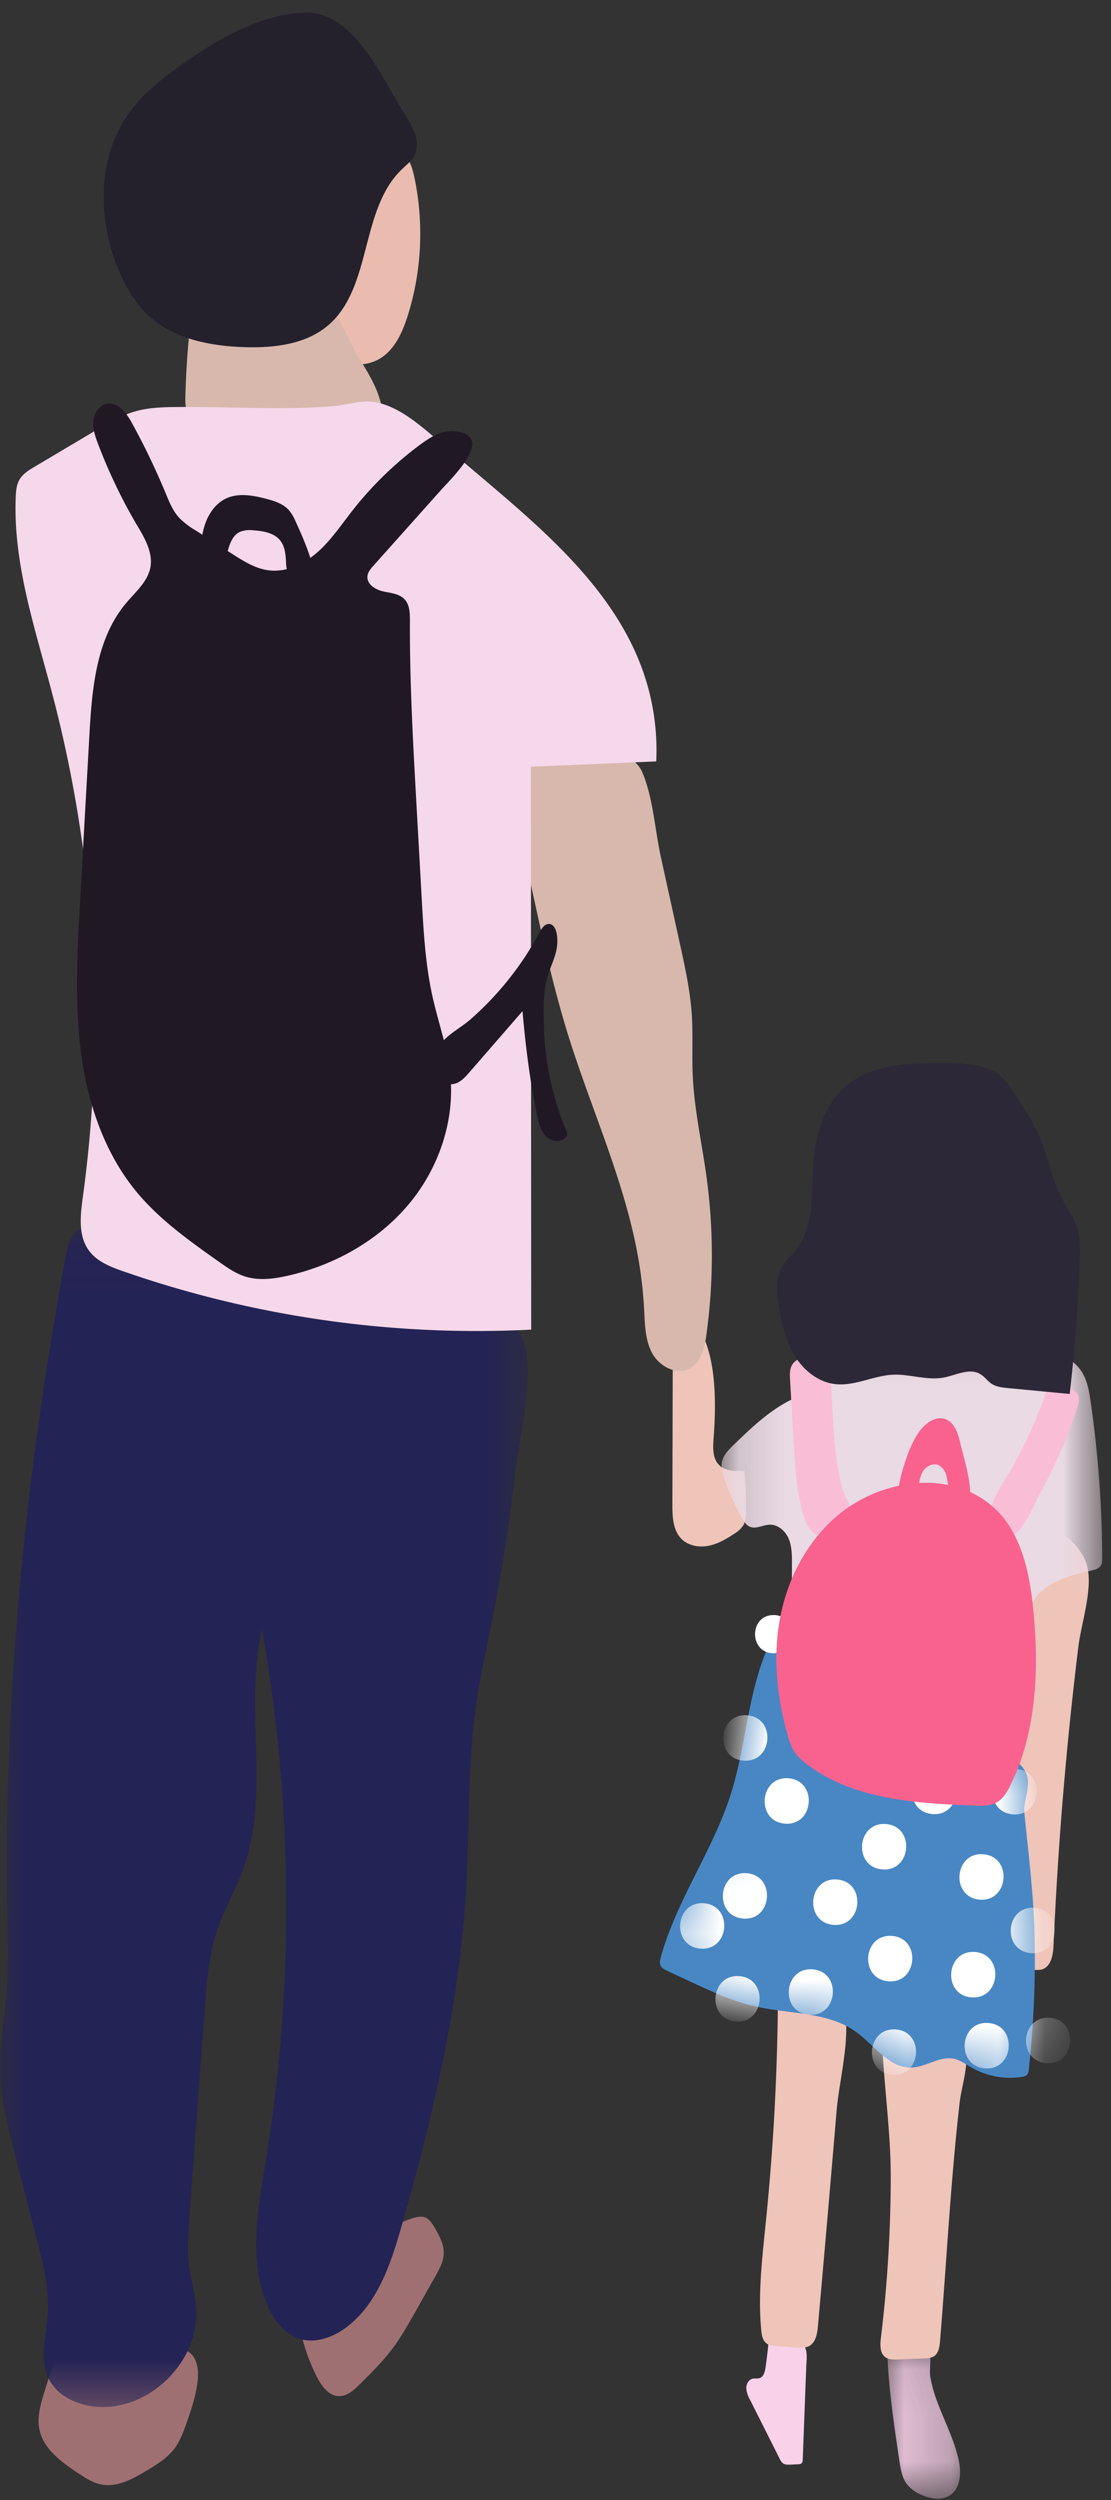 <svg xmlns="http://www.w3.org/2000/svg" xmlns:xlink="http://www.w3.org/1999/xlink" width="24" height="54" viewBox="0 0 24 54">
    <rect x="0" y="0" width="24" height="54" fill="#333333" stroke="none"/>
    <defs>
        <path id="a" d="M.13.05h1.574v3.252H.13z"/>
        <path id="c" d="M.14.151h8.223v6.7H.139z"/>
        <path id="e" d="M0 .066h11.403v25.468H0z"/>
        <path id="g" d="M2.614.247c-.082.047-.125.14-.16.228-.378.96-.422 2.02-.732 3.003C1.335 4.703.547 5.777.206 7.015c-.017.061-.032.13-.002.187.026.05.08.076.131.1L.8 7.52c.482.225.968.452 1.487.566.73.16 1.547.107 2.148.549.39.286.707.78 1.19.762.315-.012.607-.255.914-.19.139.03.255.117.377.188.327.19.721.263 1.095.203a.19.19 0 0 0 .098-.037c.035-.031.043-.083.048-.13.107-.978.148-1.962.122-2.945-.022-.865-.13-1.712-.217-2.57-.026-.263.113-.529.068-.773-.058-.318-.486-.558-.728-.724C6.046 1.493 4.51.882 2.991.278a.712.712 0 0 0-.25-.062.254.254 0 0 0-.127.03"/>
        <path id="i" d="M2.614.247c-.082.047-.125.14-.16.228-.378.96-.422 2.02-.732 3.003C1.335 4.703.547 5.777.206 7.015c-.017.061-.032.13-.002.187.026.05.08.076.131.1L.8 7.52c.482.225.968.452 1.487.566.73.16 1.547.107 2.148.549.39.286.707.78 1.19.762.315-.012.607-.255.914-.19.139.03.255.117.377.188.327.19.721.263 1.095.203a.19.19 0 0 0 .098-.037c.035-.031.043-.083.048-.13.107-.978.148-1.962.122-2.945-.022-.865-.13-1.712-.217-2.57-.026-.263.113-.529.068-.773-.058-.318-.486-.558-.728-.724C6.046 1.493 4.51.882 2.991.278a.712.712 0 0 0-.25-.062.254.254 0 0 0-.127.03"/>
        <path id="k" d="M2.614.247c-.082.047-.125.14-.16.228-.378.96-.422 2.02-.732 3.003C1.335 4.703.547 5.777.206 7.015c-.017.061-.032.13-.002.187.026.05.08.076.131.1L.8 7.52c.482.225.968.452 1.487.566.73.16 1.547.107 2.148.549.39.286.707.78 1.19.762.315-.012.607-.255.914-.19.139.03.255.117.377.188.327.19.721.263 1.095.203a.19.19 0 0 0 .098-.037c.035-.031.043-.083.048-.13.107-.978.148-1.962.122-2.945-.022-.865-.13-1.712-.217-2.57-.026-.263.113-.529.068-.773-.058-.318-.486-.558-.728-.724C6.046 1.493 4.51.882 2.991.278a.712.712 0 0 0-.25-.062.254.254 0 0 0-.127.03"/>
        <path id="m" d="M2.614.247c-.082.047-.125.14-.16.228-.378.96-.422 2.02-.732 3.003C1.335 4.703.547 5.777.206 7.015c-.017.061-.032.13-.002.187.026.05.08.076.131.1L.8 7.52c.482.225.968.452 1.487.566.73.16 1.547.107 2.148.549.39.286.707.78 1.19.762.315-.012.607-.255.914-.19.139.03.255.117.377.188.327.19.721.263 1.095.203a.19.19 0 0 0 .098-.037c.035-.031.043-.083.048-.13.107-.978.148-1.962.122-2.945-.022-.865-.13-1.712-.217-2.57-.026-.263.113-.529.068-.773-.058-.318-.486-.558-.728-.724C6.046 1.493 4.51.882 2.991.278a.712.712 0 0 0-.25-.062.254.254 0 0 0-.127.03"/>
        <path id="o" d="M2.614.247c-.082.047-.125.14-.16.228-.378.96-.422 2.02-.732 3.003C1.335 4.703.547 5.777.206 7.015c-.017.061-.032.13-.002.187.026.05.08.076.131.1L.8 7.52c.482.225.968.452 1.487.566.73.16 1.547.107 2.148.549.39.286.707.78 1.19.762.315-.012.607-.255.914-.19.139.03.255.117.377.188.327.19.721.263 1.095.203a.19.19 0 0 0 .098-.037c.035-.031.043-.083.048-.13.107-.978.148-1.962.122-2.945-.022-.865-.13-1.712-.217-2.57-.026-.263.113-.529.068-.773-.058-.318-.486-.558-.728-.724C6.046 1.493 4.51.882 2.991.278a.712.712 0 0 0-.25-.062.254.254 0 0 0-.127.03"/>
        <path id="q" d="M2.614.247c-.082.047-.125.14-.16.228-.378.96-.422 2.02-.732 3.003C1.335 4.703.547 5.777.206 7.015c-.017.061-.032.13-.002.187.026.05.08.076.131.1L.8 7.52c.482.225.968.452 1.487.566.73.16 1.547.107 2.148.549.39.286.707.78 1.19.762.315-.012.607-.255.914-.19.139.03.255.117.377.188.327.19.721.263 1.095.203a.19.19 0 0 0 .098-.037c.035-.031.043-.083.048-.13.107-.978.148-1.962.122-2.945-.022-.865-.13-1.712-.217-2.57-.026-.263.113-.529.068-.773-.058-.318-.486-.558-.728-.724C6.046 1.493 4.51.882 2.991.278a.712.712 0 0 0-.25-.062.254.254 0 0 0-.127.03"/>
        <path id="s" d="M2.614.247c-.082.047-.125.14-.16.228-.378.96-.422 2.02-.732 3.003C1.335 4.703.547 5.777.206 7.015c-.017.061-.032.13-.002.187.026.05.08.076.131.1L.8 7.52c.482.225.968.452 1.487.566.73.16 1.547.107 2.148.549.39.286.707.78 1.19.762.315-.012.607-.255.914-.19.139.03.255.117.377.188.327.19.721.263 1.095.203a.19.19 0 0 0 .098-.037c.035-.031.043-.083.048-.13.107-.978.148-1.962.122-2.945-.022-.865-.13-1.712-.217-2.57-.026-.263.113-.529.068-.773-.058-.318-.486-.558-.728-.724C6.046 1.493 4.51.882 2.991.278a.712.712 0 0 0-.25-.062.254.254 0 0 0-.127.03"/>
        <path id="u" d="M2.614.247c-.082.047-.125.14-.16.228-.378.96-.422 2.02-.732 3.003C1.335 4.703.547 5.777.206 7.015c-.017.061-.032.13-.002.187.026.05.08.076.131.1L.8 7.52c.482.225.968.452 1.487.566.73.16 1.547.107 2.148.549.39.286.707.78 1.19.762.315-.012.607-.255.914-.19.139.03.255.117.377.188.327.19.721.263 1.095.203a.19.19 0 0 0 .098-.037c.035-.031.043-.083.048-.13.107-.978.148-1.962.122-2.945-.022-.865-.13-1.712-.217-2.57-.026-.263.113-.529.068-.773-.058-.318-.486-.558-.728-.724C6.046 1.493 4.51.882 2.991.278a.712.712 0 0 0-.25-.062.254.254 0 0 0-.127.03"/>
        <path id="w" d="M2.614.247c-.082.047-.125.14-.16.228-.378.96-.422 2.02-.732 3.003C1.335 4.703.547 5.777.206 7.015c-.017.061-.032.13-.002.187.026.05.08.076.131.1L.8 7.52c.482.225.968.452 1.487.566.73.16 1.547.107 2.148.549.39.286.707.78 1.19.762.315-.012.607-.255.914-.19.139.03.255.117.377.188.327.19.721.263 1.095.203a.19.19 0 0 0 .098-.037c.035-.031.043-.083.048-.13.107-.978.148-1.962.122-2.945-.022-.865-.13-1.712-.217-2.57-.026-.263.113-.529.068-.773-.058-.318-.486-.558-.728-.724C6.046 1.493 4.51.882 2.991.278a.712.712 0 0 0-.25-.062.254.254 0 0 0-.127.03"/>
        <path id="y" d="M2.614.247c-.082.047-.125.14-.16.228-.378.96-.422 2.02-.732 3.003C1.335 4.703.547 5.777.206 7.015c-.017.061-.032.13-.002.187.026.05.08.076.131.1L.8 7.52c.482.225.968.452 1.487.566.73.16 1.547.107 2.148.549.39.286.707.78 1.19.762.315-.012.607-.255.914-.19.139.03.255.117.377.188.327.19.721.263 1.095.203a.19.19 0 0 0 .098-.037c.035-.031.043-.083.048-.13.107-.978.148-1.962.122-2.945-.022-.865-.13-1.712-.217-2.57-.026-.263.113-.529.068-.773-.058-.318-.486-.558-.728-.724C6.046 1.493 4.51.882 2.991.278a.712.712 0 0 0-.25-.062.254.254 0 0 0-.127.03"/>
        <path id="A" d="M2.614.247c-.082.047-.125.14-.16.228-.378.96-.422 2.02-.732 3.003C1.335 4.703.547 5.777.206 7.015c-.017.061-.032.13-.002.187.026.05.08.076.131.1L.8 7.52c.482.225.968.452 1.487.566.73.16 1.547.107 2.148.549.39.286.707.78 1.19.762.315-.012.607-.255.914-.19.139.03.255.117.377.188.327.19.721.263 1.095.203a.19.19 0 0 0 .098-.037c.035-.031.043-.083.048-.13.107-.978.148-1.962.122-2.945-.022-.865-.13-1.712-.217-2.57-.026-.263.113-.529.068-.773-.058-.318-.486-.558-.728-.724C6.046 1.493 4.51.882 2.991.278a.712.712 0 0 0-.25-.062.254.254 0 0 0-.127.03"/>
        <path id="C" d="M2.614.247c-.082.047-.125.14-.16.228-.378.96-.422 2.02-.732 3.003C1.335 4.703.547 5.777.206 7.015c-.017.061-.032.13-.002.187.026.05.08.076.131.1L.8 7.52c.482.225.968.452 1.487.566.73.16 1.547.107 2.148.549.39.286.707.78 1.19.762.315-.012.607-.255.914-.19.139.03.255.117.377.188.327.19.721.263 1.095.203a.19.19 0 0 0 .098-.037c.035-.031.043-.083.048-.13.107-.978.148-1.962.122-2.945-.022-.865-.13-1.712-.217-2.57-.026-.263.113-.529.068-.773-.058-.318-.486-.558-.728-.724C6.046 1.493 4.51.882 2.991.278a.712.712 0 0 0-.25-.062.254.254 0 0 0-.127.03"/>
        <path id="E" d="M2.614.247c-.082.047-.125.14-.16.228-.378.96-.422 2.02-.732 3.003C1.335 4.703.547 5.777.206 7.015c-.017.061-.032.13-.002.187.026.05.08.076.131.1L.8 7.52c.482.225.968.452 1.487.566.73.16 1.547.107 2.148.549.39.286.707.78 1.19.762.315-.012.607-.255.914-.19.139.03.255.117.377.188.327.19.721.263 1.095.203a.19.19 0 0 0 .098-.037c.035-.031.043-.083.048-.13.107-.978.148-1.962.122-2.945-.022-.865-.13-1.712-.217-2.57-.026-.263.113-.529.068-.773-.058-.318-.486-.558-.728-.724C6.046 1.493 4.51.882 2.991.278a.712.712 0 0 0-.25-.062.254.254 0 0 0-.127.03"/>
        <path id="G" d="M2.614.247c-.082.047-.125.14-.16.228-.378.96-.422 2.02-.732 3.003C1.335 4.703.547 5.777.206 7.015c-.017.061-.032.13-.002.187.026.05.08.076.131.1L.8 7.52c.482.225.968.452 1.487.566.73.16 1.547.107 2.148.549.39.286.707.78 1.19.762.315-.012.607-.255.914-.19.139.03.255.117.377.188.327.19.721.263 1.095.203a.19.19 0 0 0 .098-.037c.035-.031.043-.083.048-.13.107-.978.148-1.962.122-2.945-.022-.865-.13-1.712-.217-2.57-.026-.263.113-.529.068-.773-.058-.318-.486-.558-.728-.724C6.046 1.493 4.51.882 2.991.278a.712.712 0 0 0-.25-.062.254.254 0 0 0-.127.03"/>
        <path id="I" d="M2.614.247c-.082.047-.125.14-.16.228-.378.96-.422 2.02-.732 3.003C1.335 4.703.547 5.777.206 7.015c-.017.061-.032.13-.002.187.026.05.08.076.131.1L.8 7.52c.482.225.968.452 1.487.566.73.16 1.547.107 2.148.549.39.286.707.78 1.19.762.315-.012.607-.255.914-.19.139.03.255.117.377.188.327.19.721.263 1.095.203a.19.19 0 0 0 .098-.037c.035-.031.043-.083.048-.13.107-.978.148-1.962.122-2.945-.022-.865-.13-1.712-.217-2.57-.026-.263.113-.529.068-.773-.058-.318-.486-.558-.728-.724C6.046 1.493 4.51.882 2.991.278a.712.712 0 0 0-.25-.062.254.254 0 0 0-.127.03"/>
        <path id="K" d="M2.614.247c-.082.047-.125.14-.16.228-.378.96-.422 2.02-.732 3.003C1.335 4.703.547 5.777.206 7.015c-.017.061-.032.13-.002.187.026.05.08.076.131.1L.8 7.52c.482.225.968.452 1.487.566.73.16 1.547.107 2.148.549.39.286.707.78 1.19.762.315-.012.607-.255.914-.19.139.03.255.117.377.188.327.19.721.263 1.095.203a.19.19 0 0 0 .098-.037c.035-.031.043-.083.048-.13.107-.978.148-1.962.122-2.945-.022-.865-.13-1.712-.217-2.57-.026-.263.113-.529.068-.773-.058-.318-.486-.558-.728-.724C6.046 1.493 4.51.882 2.991.278a.712.712 0 0 0-.25-.062.254.254 0 0 0-.127.03"/>
        <path id="M" d="M2.614.247c-.082.047-.125.14-.16.228-.378.96-.422 2.02-.732 3.003C1.335 4.703.547 5.777.206 7.015c-.017.061-.032.13-.002.187.026.05.08.076.131.1L.8 7.52c.482.225.968.452 1.487.566.73.16 1.547.107 2.148.549.39.286.707.78 1.19.762.315-.012.607-.255.914-.19.139.03.255.117.377.188.327.19.721.263 1.095.203a.19.19 0 0 0 .098-.037c.035-.031.043-.083.048-.13.107-.978.148-1.962.122-2.945-.022-.865-.13-1.712-.217-2.57-.026-.263.113-.529.068-.773-.058-.318-.486-.558-.728-.724C6.046 1.493 4.51.882 2.991.278a.712.712 0 0 0-.25-.062.254.254 0 0 0-.127.03"/>
        <path id="O" d="M2.614.247c-.082.047-.125.14-.16.228-.378.96-.422 2.02-.732 3.003C1.335 4.703.547 5.777.206 7.015c-.017.061-.032.13-.002.187.026.05.08.076.131.1L.8 7.52c.482.225.968.452 1.487.566.73.16 1.547.107 2.148.549.39.286.707.78 1.19.762.315-.012.607-.255.914-.19.139.03.255.117.377.188.327.19.721.263 1.095.203a.19.19 0 0 0 .098-.037c.035-.031.043-.083.048-.13.107-.978.148-1.962.122-2.945-.022-.865-.13-1.712-.217-2.57-.026-.263.113-.529.068-.773-.058-.318-.486-.558-.728-.724C6.046 1.493 4.51.882 2.991.278a.712.712 0 0 0-.25-.062.254.254 0 0 0-.127.03"/>
        <path id="Q" d="M2.614.247c-.082.047-.125.14-.16.228-.378.96-.422 2.02-.732 3.003C1.335 4.703.547 5.777.206 7.015c-.017.061-.032.13-.002.187.026.05.08.076.131.1L.8 7.52c.482.225.968.452 1.487.566.73.16 1.547.107 2.148.549.39.286.707.78 1.19.762.315-.012.607-.255.914-.19.139.03.255.117.377.188.327.19.721.263 1.095.203a.19.19 0 0 0 .098-.037c.035-.031.043-.083.048-.13.107-.978.148-1.962.122-2.945-.022-.865-.13-1.712-.217-2.57-.026-.263.113-.529.068-.773-.058-.318-.486-.558-.728-.724C6.046 1.493 4.51.882 2.991.278a.712.712 0 0 0-.25-.062.254.254 0 0 0-.127.03"/>
        <path id="S" d="M2.614.247c-.082.047-.125.14-.16.228-.378.96-.422 2.02-.732 3.003C1.335 4.703.547 5.777.206 7.015c-.017.061-.032.13-.002.187.026.05.08.076.131.1L.8 7.52c.482.225.968.452 1.487.566.73.16 1.547.107 2.148.549.39.286.707.78 1.19.762.315-.012.607-.255.914-.19.139.03.255.117.377.188.327.19.721.263 1.095.203a.19.19 0 0 0 .098-.037c.035-.031.043-.083.048-.13.107-.978.148-1.962.122-2.945-.022-.865-.13-1.712-.217-2.57-.026-.263.113-.529.068-.773-.058-.318-.486-.558-.728-.724C6.046 1.493 4.51.882 2.991.278a.712.712 0 0 0-.25-.062.254.254 0 0 0-.127.03"/>
    </defs>
    <g fill="none" fill-rule="evenodd">
        <g transform="translate(19.034 50.67)">
            <mask id="b" fill="#fff">
                <use xlink:href="#a"/>
            </mask>
            <path fill="#F9D1E9" d="M1.213 1.208c.154.416.362.814.46 1.246.062.28.049.63-.196.781-.174.109-.402.07-.591-.01a.793.793 0 0 1-.324-.23c-.11-.143-.14-.33-.167-.509C.275 1.678.153.867.13.05c.002.063.828-.07.907.085.056.107.002.39.023.52a3 3 0 0 0 .153.553" mask="url(#b)"/>
        </g>
        <path fill="#F9D1E9" d="M17.34 53.126c0 .029-.003.06-.023.08-.02.019-.05.02-.076.022l-.17.008c-.056.002-.116.003-.16-.03a.241.241 0 0 1-.065-.09l-.643-1.279a.592.592 0 0 1-.082-.253c0-.09.052-.186.14-.205.048-.01.1.004.146-.011.089-.028.117-.137.13-.228.046-.32.079-.64.097-.962-.01.157.567.326.663.407.173.145.126.342.119.552l-.075 1.99"/>
        <path fill="#EFC4B9" d="M20.307 50.567c-.01.122-.03.263-.133.33a.407.407 0 0 1-.209.045l-.573.023c-.091.003-.191.005-.266-.049-.121-.087-.115-.266-.097-.414.14-1.149.21-2.305.213-3.462.002-1.183-.212-2.376-.197-3.547.537-.093 1.47-.016 1.753.553.197.397-.02.955-.067 1.366-.196 1.71-.283 3.44-.424 5.155M17.669 50.245c-.015.162-.045.35-.189.43-.083.045-.185.04-.28.033l-.42-.03c-.077-.005-.16-.012-.222-.06-.085-.065-.104-.181-.114-.287-.074-.795.025-1.595.105-2.39.169-1.671.254-3.35.257-5.03 0-.063 1.34.005 1.438.489.13.641-.117 1.545-.172 2.196-.13 1.55-.265 3.1-.403 4.649M22.759 42.018c-.01.204-.05.454-.244.52a.41.41 0 0 1-.225-.004c-.59-.143-.916-.78-1.035-1.375-.098-.486-.11-.985-.11-1.48 0-1.416.094-2.832.281-4.235.067-.5.145-.998.249-1.49.083-.397.243-.856.635-.966.464-.132 1.008.359 1.155.775.171.483-.106 1.29-.168 1.791a82.472 82.472 0 0 0-.538 6.464M15.417 31.046c-.016.21-.032.451.119.6.137.135.354.133.547.123.025.298.036.598.03.897a.59.59 0 0 1-.047.266.576.576 0 0 1-.205.197c-.17.114-.353.22-.555.26-.202.04-.429.001-.577-.141-.192-.185-.205-.484-.204-.75l.007-2.755c0-.277-.002-.617.175-.849.195-.256.388-.252.505.018.264.61.253 1.486.205 2.134"/>
        <g transform="translate(15.448 28.384)">
            <mask id="d" fill="#fff">
                <use xlink:href="#c"/>
            </mask>
            <path fill="#EADAE4" d="M7.505.873c.144.094.288.196.389.335.142.196.184.445.218.684.162 1.118.246 2.248.25 3.377.001.057 0 .117-.03.165-.041.064-.122.087-.196.104-.464.11-.98.236-1.24.635-.056.086-.105.19-.2.23a.38.38 0 0 1-.21.005c-.814-.142-1.61-.633-2.413-.433-.428.106-.781.396-1.164.614-.383.219-.863.367-1.258.17L1.66 5.39c0-.181 0-.368-.07-.536-.07-.167-.23-.31-.412-.305-.146.005-.295.102-.43.044-.076-.034-.124-.11-.165-.182a4.956 4.956 0 0 1-.384-.856c-.04-.118-.076-.244-.05-.366.03-.146.143-.258.25-.362.37-.358.748-.722 1.207-.957.257-.132.536-.222.778-.378.207-.133.381-.312.587-.447C3.5.698 4.178.674 4.81.737c.63.062 1.263.199 1.893.13-.052.006-.395-.402-.454-.455-.146-.13-.356-.26-.07-.26.374-.002 1.024.52 1.326.72" mask="url(#d)"/>
        </g>
        <path fill="#FABDD6" d="M17.929 29.54a.258.258 0 0 0-.03-.119c-.04-.062-.123-.078-.196-.088-.212-.03-.475-.04-.588.143-.059.095-.054.216-.048.328l.083 1.428c.03.494.059.994.198 1.47.046.157.11.318.24.417.18.136.839.295.947.007.076-.201-.292-.785-.347-.998-.216-.844-.186-1.726-.26-2.588M22.594 30.09a.307.307 0 0 1 .078-.139c.073-.062.182-.043.275-.02.14.034.304.088.348.226.027.083 0 .173-.027.256a10.956 10.956 0 0 1-.816 1.874c-.15.273-.479 1.175-.872.832-.42-.368-.028-.89.173-1.229.339-.57.621-1.174.84-1.8"/>
        <path fill="#9F7072" d="M9.4 48.135c.092.163.186.335.186.522 0 .185-.094.355-.185.517l-.45.797c-.145.257-.29.514-.467.75-.212.285-.466.536-.719.786-.123.121-.266.251-.439.25-.221-.002-.376-.214-.477-.41a4.054 4.054 0 0 1-.34-.929c-.032-.136-.057-.282-.01-.413.042-.115.133-.204.22-.29l1.313-1.27c.191-.184.339-.33.558-.41.142-.05.41-.184.56-.149.118.028.19.144.25.249zM4.207 50.952c.078.152.08.33.06.5-.037.305-.136.598-.238.888-.069.195-.14.393-.266.557-.154.201-.376.336-.594.467-.299.18-.633.367-.976.302-.19-.036-.356-.146-.517-.253-.35-.235-.73-.509-.82-.92-.06-.268.016-.545.097-.808.061-.2.126-.4.194-.6.021-.063.045-.129.097-.17.087-.069.213-.04.322-.015.547.127 1.026.03 1.566-.053.34-.052.876-.282 1.075.105"/>
        <g transform="translate(0 26.458)">
            <mask id="f" fill="#fff">
                <use xlink:href="#e"/>
            </mask>
            <path fill="#242355" d="M10.65 8.447c-.127.635-.272 1.267-.363 1.909-.19 1.346-.141 2.715-.223 4.072-.146 2.435-.712 4.826-1.382 7.173-.228.8-.5 1.646-1.147 2.17-.307.25-.73.413-1.102.278-.303-.11-.51-.392-.643-.685-.434-.965-.224-2.08-.053-3.124.62-3.8.594-7.706-.076-11.498-.393 1.685.182 3.519-.398 5.148-.168.472-.428.908-.583 1.384-.167.509-.208 1.05-.249 1.584-.116 1.532-.23 3.064-.341 4.597-.024.33-.047.661-.01.989.038.333.14.658.157.992.057 1.108-.98 2.147-2.091 2.096-.437-.02-.898-.216-1.092-.607-.212-.427-.052-.933-.022-1.409.035-.53-.098-1.056-.23-1.57l-.488-1.903C.162 19.451.009 18.851 0 18.24c-.007-.507.086-1.01.13-1.514.059-.655.037-1.313.026-1.97C.078 10.015.568 5.276 1.43.615c.047-.255.182-.577.44-.547.109.014.197.093.28.166 1.197 1.045 2.891 1.276 4.48 1.342 1.001.041 4.312-.238 4.689.948.242.764-.112 2.124-.2 2.915a35.366 35.366 0 0 1-.47 3.008" mask="url(#f)"/>
        </g>
        <path fill="#D8B8AD" d="M14.686 20.379c.112.512.225 1.026.259 1.548.028.435 0 .872.02 1.308.033.734.197 1.455.297 2.183a12.524 12.524 0 0 1-.003 3.417c-.04.28-.115.599-.367.728-.286.146-.65-.052-.803-.333-.153-.282-.157-.616-.174-.936a9.284 9.284 0 0 0-.108-1.008c-.277-1.693-1.015-3.27-1.527-4.907-.326-1.046-.56-2.118-.793-3.188l-.683-3.127c-.001-.004 1.634.084 1.787.106.479.07 1.084.05 1.283.51.232.536.276 1.255.401 1.827l.411 1.872"/>
        <path fill="#EABCB0" d="M7.983 3.575c.086-.16.196-.333.373-.372.16-.035.325.055.423.185.098.13.14.292.174.45.208.99.156 2.033-.15 2.996-.121.382-.31.782-.674.953-.284.132-.615.096-.926.056a.781.781 0 0 1-.265-.066c-.565-.292-.077-1.385.047-1.797a12.9 12.9 0 0 1 .998-2.405"/>
        <path fill="#D8B8AD" d="M7.76 7.741c.287.463.606.987.47 1.513A15.67 15.67 0 0 1 4.357 9.1a.5.5 0 0 1-.216-.071c-.131-.095-.142-.283-.137-.444.014-.578.055-1.156.122-1.73a.22.22 0 0 1 .03-.1c.024-.036.066-.054.107-.07.605-.235 1.59-.704 2.254-.547.638.15.938 1.113 1.244 1.604"/>
        <path fill="#24202C" d="M8.753 2.482c.17.265.345.595.2.875-.061.12-.174.206-.272.3-.915.877-.632 2.563-1.602 3.378-.48.403-1.152.482-1.778.464-.748-.02-1.537-.173-2.088-.678-.297-.274-.504-.633-.659-1.006-.46-1.112-.45-2.477.277-3.435.264-.348.606-.627.958-.886C4.556.928 5.676.245 6.676.276c1.007.032 1.617 1.492 2.077 2.206"/>
        <path fill="#F5D8EA" d="M9.399 9.46l1.054.893c1.393 1.18 2.844 2.442 3.443 4.163a5.14 5.14 0 0 1 .28 1.93l-2.708.116.002 2.646v.814l.005 8.698a23.25 23.25 0 0 1-8.808-1.258c-.278-.097-.57-.21-.744-.447-.239-.322-.187-.766-.133-1.162.495-3.616.27-7.327-.658-10.856C.764 13.592.28 12.183.34 10.733c.005-.127.016-.258.078-.368.073-.129.206-.21.334-.286l1.306-.776c.279-.166.562-.333.874-.42.316-.088.648-.09.976-.092 1.088-.006 2.211.07 3.296-.018.325-.026.607-.149.935-.08.478.1.9.461 1.26.767"/>
        <path fill="#201924" d="M5.019 11.966l-.1-.064.015-.05c.042-.144.108-.295.243-.361a.581.581 0 0 1 .293-.036c.215.014.452.054.585.222.111.142.118.336.126.516.002.03.007.064.014.1a1.062 1.062 0 0 1-.39.026c-.287-.036-.542-.197-.786-.353m-2.063-.63c.166.283.35.592.294.913-.056.311-.32.534-.524.776-.653.774-.74 1.863-.796 2.874l-.2 3.564c-.062 1.09-.122 2.189.02 3.272.141 1.082.5 2.161 1.196 3.005.496.601 1.141 1.06 1.778 1.51.18.128.365.258.576.324.296.092.617.05.92-.019 1-.227 1.943-.752 2.603-1.536.607-.72.955-1.663.919-2.6.159.003.286-.127.39-.248l1.132-1.303c.008-.01.015-.02.023-.028.068.762.16 1.524.32 2.273.033.151.073.31.179.422.106.113.302.156.416.05a.14.14 0 0 0 .044-.07c.01-.041-.008-.084-.025-.124a6.225 6.225 0 0 1-.472-2.248c-.008-.325-.016-.69.067-1.005.092-.345.276-.586.21-.97-.016-.093-.064-.2-.157-.21-.097-.01-.164.09-.21.176a6.734 6.734 0 0 1-1.496 1.885c-.164.144-.408.278-.575.449-.078-.303-.168-.603-.237-.908-.16-.7-.2-1.419-.24-2.135l-.114-2.042c-.074-1.324-.148-2.65-.142-3.977 0-.163-.004-.343-.116-.461-.115-.123-.302-.135-.466-.172-.165-.038-.348-.152-.336-.32.006-.092.07-.167.132-.236l1.458-1.633c.223-.25 1.229-1.206.262-1.27-.263-.017-.504.136-.716.293a7.688 7.688 0 0 0-1.472 1.437c-.237.304-.454.629-.743.884a1.93 1.93 0 0 1-.155.123c-.095-.308-.25-.639-.317-.787a.923.923 0 0 0-.149-.249c-.123-.134-.307-.193-.484-.24-.287-.076-.603-.133-.871-.007-.217.103-.366.313-.447.539a1.66 1.66 0 0 0-.064.243l-.153-.098a1.685 1.685 0 0 1-.35-.27c-.137-.151-.214-.346-.292-.534-.216-.52-.46-1.028-.731-1.52-.115-.209-.293-.445-.528-.407-.168.027-.283.197-.3.366-.018.168.039.335.098.494.23.607.511 1.196.84 1.756"/>
        <path fill="#4887C4" d="M22.225 44.692c-.005.047-.012.1-.048.131a.188.188 0 0 1-.098.037 1.672 1.672 0 0 1-1.095-.203c-.122-.071-.238-.159-.376-.188-.308-.065-.6.178-.914.19-.484.018-.8-.476-1.19-.762-.602-.442-1.42-.39-2.149-.55-.52-.113-1.006-.34-1.487-.565l-.464-.217c-.05-.024-.105-.051-.131-.1-.03-.057-.015-.126.002-.187.34-1.238 1.13-2.313 1.516-3.537.31-.984.354-2.043.732-3.003.035-.088.078-.182.16-.229.114-.064.256-.017.378.032 1.517.604 3.054 1.214 4.41 2.14.241.165.669.406.727.724.044.244-.094.51-.068.772.086.859.195 1.706.217 2.57.026.984-.015 1.968-.122 2.945"/>
        <path fill="#FFF" d="M16.71 35.71c.533 0 .534-.825 0-.825-.532 0-.532.825 0 .825"/>
        <g>
            <g transform="translate(14.069 35.263)">
                <mask id="h" fill="#fff">
                    <use xlink:href="#g"/>
                </mask>
                <path fill="#FFF" d="M6.996 6.9c.633.052.551 1.033-.083.98-.632-.053-.55-1.034.083-.98" mask="url(#h)"/>
            </g>
            <g transform="translate(14.069 35.263)">
                <mask id="j" fill="#fff">
                    <use xlink:href="#i"/>
                </mask>
                <path fill="#FFF" d="M4.016 5.334c.633.053.551 1.034-.083.98-.633-.053-.55-1.033.083-.98" mask="url(#j)"/>
            </g>
            <g transform="translate(14.069 35.263)">
                <mask id="l" fill="#fff">
                    <use xlink:href="#k"/>
                </mask>
                <path fill="#FFF" d="M6.154 2.94c.632.054.55 1.035-.083.981-.633-.053-.551-1.034.083-.98" mask="url(#l)"/>
            </g>
            <g transform="translate(14.069 35.263)">
                <mask id="n" fill="#fff">
                    <use xlink:href="#m"/>
                </mask>
                <path fill="#FFF" d="M7.175 4.789c.633.053.55 1.034-.083.98-.633-.053-.55-1.034.083-.98" mask="url(#n)"/>
            </g>
            <g transform="translate(14.069 35.263)">
                <mask id="p" fill="#fff">
                    <use xlink:href="#o"/>
                </mask>
                <path fill="#FFF" d="M2.967 3.148c.633.053.551 1.034-.083.98-.632-.053-.55-1.034.083-.98" mask="url(#p)"/>
            </g>
            <g transform="translate(14.069 35.263)">
                <mask id="r" fill="#fff">
                    <use xlink:href="#q"/>
                </mask>
                <path fill="#FFF" d="M3.465 1.912c-.633-.053-.551-1.034.083-.98.632.052.55 1.034-.083.98" mask="url(#r)"/>
            </g>
            <g transform="translate(14.069 35.263)">
                <mask id="t" fill="#fff">
                    <use xlink:href="#s"/>
                </mask>
                <path fill="#FFF" d="M5.071 4.136c.633.053.551 1.034-.083.98-.633-.052-.55-1.033.083-.98" mask="url(#t)"/>
            </g>
            <g transform="translate(14.069 35.263)">
                <mask id="v" fill="#fff">
                    <use xlink:href="#u"/>
                </mask>
                <path fill="#FFF" d="M1.982 6.178c-.633-.053-.55-1.034.083-.98.633.053.55 1.034-.083.98" mask="url(#v)"/>
            </g>
            <g transform="translate(14.069 35.263)">
                <mask id="x" fill="#fff">
                    <use xlink:href="#w"/>
                </mask>
                <path fill="#FFF" d="M1.14 5.847c.634.053.552 1.034-.082.98-.633-.053-.551-1.033.083-.98" mask="url(#x)"/>
            </g>
            <g transform="translate(14.069 35.263)">
                <mask id="z" fill="#fff">
                    <use xlink:href="#y"/>
                </mask>
                <path fill="#FFF" d="M1.905 7.421c.633.054.55 1.035-.083.981-.633-.053-.551-1.034.083-.98" mask="url(#z)"/>
            </g>
            <g transform="translate(14.069 35.263)">
                <mask id="B" fill="#fff">
                    <use xlink:href="#A"/>
                </mask>
                <path fill="#FFF" d="M3.488 7.275c.632.053.55 1.034-.084.98-.632-.052-.55-1.033.084-.98" mask="url(#B)"/>
            </g>
            <g transform="translate(14.069 35.263)">
                <mask id="D" fill="#fff">
                    <use xlink:href="#C"/>
                </mask>
                <path fill="#FFF" d="M5.203 6.552c.633.054.551 1.035-.083.981-.633-.053-.55-1.034.083-.98" mask="url(#D)"/>
            </g>
            <g transform="translate(14.069 35.263)">
                <mask id="F" fill="#fff">
                    <use xlink:href="#E"/>
                </mask>
                <path fill="#FFF" d="M8.283 5.944c.633.054.551 1.035-.083.981-.633-.053-.55-1.034.083-.98" mask="url(#F)"/>
            </g>
            <g transform="translate(14.069 35.263)">
                <mask id="H" fill="#fff">
                    <use xlink:href="#G"/>
                </mask>
                <path fill="#FFF" d="M7.809 3.928c-.633-.053-.551-1.034.083-.981.633.053.55 1.034-.083.98" mask="url(#H)"/>
            </g>
            <g transform="translate(14.069 35.263)">
                <mask id="J" fill="#fff">
                    <use xlink:href="#I"/>
                </mask>
                <path fill="#FFF" d="M6.517 1.293c.633.053.551 1.034-.083.981-.632-.053-.55-1.034.083-.98" mask="url(#J)"/>
            </g>
            <g transform="translate(14.069 35.263)">
                <mask id="L" fill="#fff">
                    <use xlink:href="#K"/>
                </mask>
                <path fill="#FFF" d="M4.568 2.788c-.633-.053-.55-1.034.083-.98.633.053.551 1.033-.083.98" mask="url(#L)"/>
            </g>
            <g transform="translate(14.069 35.263)">
                <mask id="N" fill="#fff">
                    <use xlink:href="#M"/>
                </mask>
                <path fill="#FFF" d="M1.99 2.767c-.633-.053-.55-1.034.083-.98.633.052.551 1.033-.083.98" mask="url(#N)"/>
            </g>
            <g transform="translate(14.069 35.263)">
                <mask id="P" fill="#fff">
                    <use xlink:href="#O"/>
                </mask>
                <path fill="#FFF" d="M5.285 8.573c.632.053.55 1.034-.084.98-.632-.052-.55-1.033.084-.98" mask="url(#P)"/>
            </g>
            <g transform="translate(14.069 35.263)">
                <mask id="R" fill="#fff">
                    <use xlink:href="#Q"/>
                </mask>
                <path fill="#FFF" d="M7.287 8.434c.633.053.551 1.034-.083.98-.633-.053-.55-1.034.083-.98" mask="url(#R)"/>
            </g>
            <g transform="translate(14.069 35.263)">
                <mask id="T" fill="#fff">
                    <use xlink:href="#S"/>
                </mask>
                <path fill="#FFF" d="M8.615 8.322c.632.053.55 1.034-.083.98-.633-.052-.551-1.034.083-.98" mask="url(#T)"/>
            </g>
        </g>
        <g>
            <path fill="#F9628E" d="M19.857 32.032a.63.63 0 0 1 .086-.259c.073-.11.225-.182.343-.12a.34.34 0 0 1 .128.138c.027.045.047.156.069.285a2.524 2.524 0 0 0-.626-.044m-2.835 5.47c.03.107.065.214.122.31.077.126.19.224.31.313 1.008.75 2.351.83 3.609.876.154.006.316.01.452-.061.153-.08.246-.24.32-.394.552-1.139.611-2.456.492-3.715-.057-.602-.157-1.215-.45-1.745a1.979 1.979 0 0 0-.918-.857c-.015-.372-.17-.858-.213-1.05-.047-.211-.123-.455-.327-.526-.223-.078-.452.105-.583.3-.148.224-.239.479-.318.735-.04.129-.076.266-.096.403a3.064 3.064 0 0 0-1.269.596c-.684.547-1.124 1.364-1.294 2.222-.169.858-.08 1.753.163 2.593"/>
            <path fill="#2D2837" d="M21.518 23.17c.161.1.271.262.376.42.216.325.434.652.583 1.013.166.406.242.846.44 1.238.121.24.289.461.362.72.058.208.054.427.046.642a36.728 36.728 0 0 1-.217 2.907l-1.332-.127c-.12-.012-.247-.025-.35-.09-.093-.06-.158-.16-.254-.215-.233-.135-.516.025-.78.076-.363.07-.734-.076-1.103-.06-.425.02-.831.253-1.253.202-.37-.044-.687-.307-.878-.626-.19-.319-.273-.69-.334-1.057-.046-.278-.077-.579.056-.827.085-.157.226-.274.334-.416.351-.457.318-1.086.344-1.66.03-.687.202-1.423.73-1.863.449-.374 1.062-.46 1.627-.48.465-.018 1.206-.044 1.603.203"/>
        </g>
    </g>
</svg>
